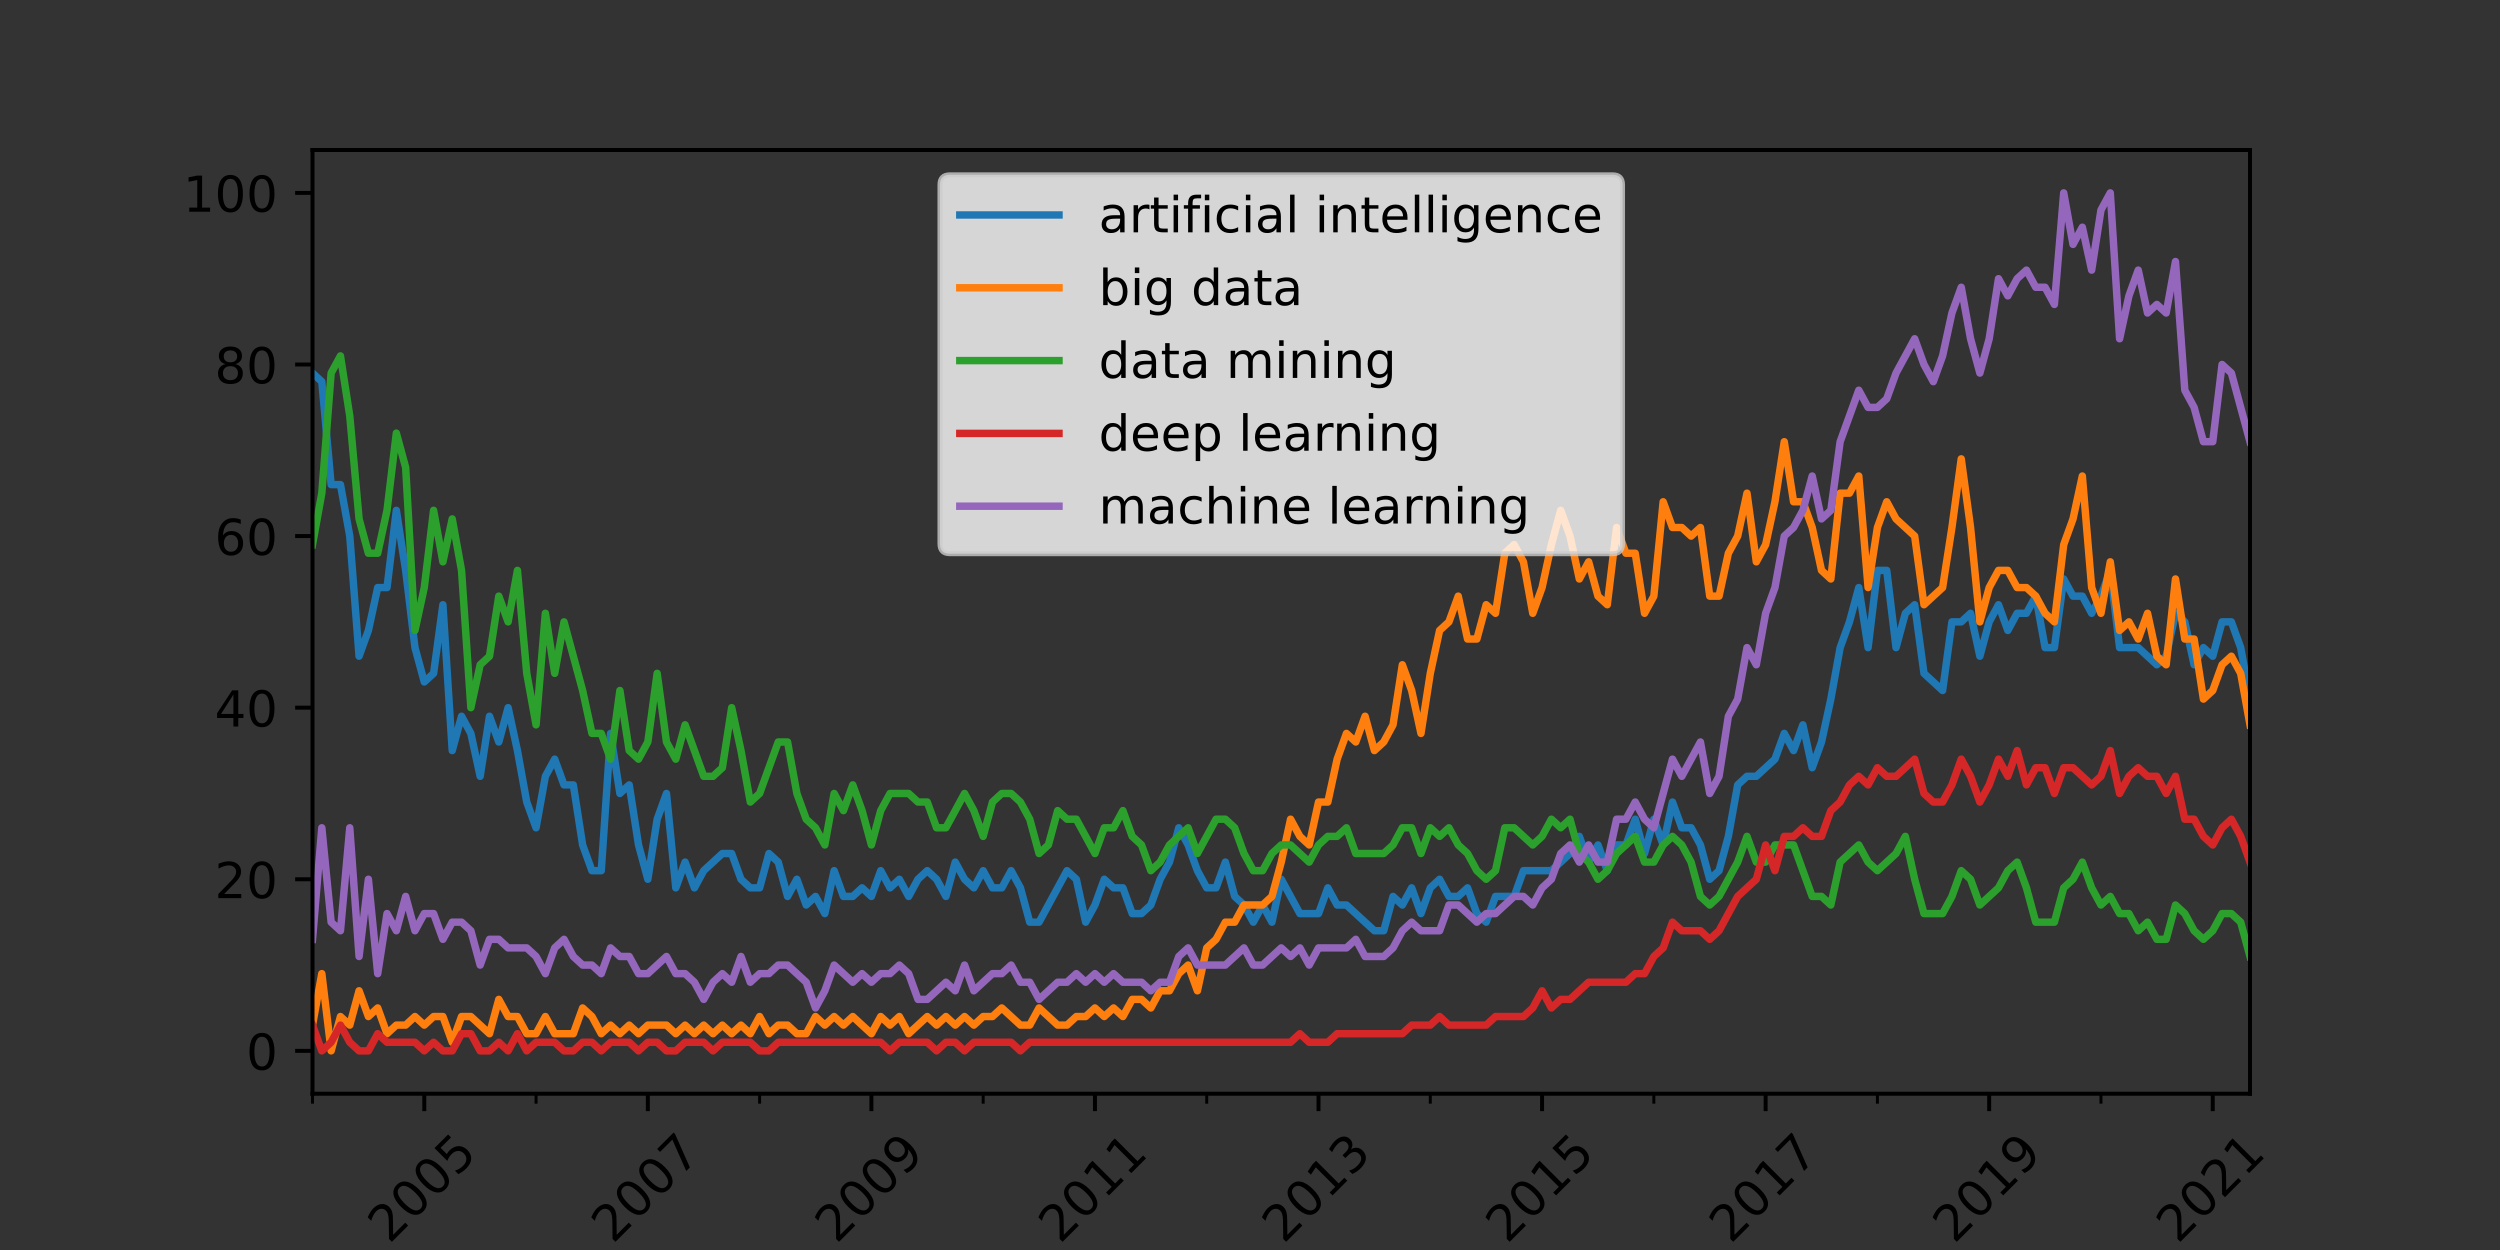 <?xml version="1.0" encoding="utf-8" standalone="no"?>
<!DOCTYPE svg PUBLIC "-//W3C//DTD SVG 1.1//EN"
  "http://www.w3.org/Graphics/SVG/1.1/DTD/svg11.dtd">
<!-- Created with matplotlib (https://matplotlib.org/) -->
<svg height="252pt" version="1.1" viewBox="0 0 504 252" width="504pt" xmlns="http://www.w3.org/2000/svg" xmlns:xlink="http://www.w3.org/1999/xlink">
 <rect x="0" y="0" width="504" height="252" fill="#333333" stroke="none"/>
 <defs>
  <style type="text/css">*{stroke-linecap:butt;stroke-linejoin:round;}</style>
 </defs>
 <g id="figure_1">
  <g id="patch_1">
   <path d="M 0 252 
L 504 252 
L 504 0 
L 0 0 
z
" style="fill:none;"/>
  </g>
  <g id="axes_1">
   <g id="patch_2">
    <path d="M 63 220.5 
L 453.6 220.5 
L 453.6 30.24 
L 63 30.24 
z
" style="fill:none;"/>
   </g>
   <g id="matplotlib.axis_1">
    <g id="xtick_1">
     <g id="line2d_1">
      <defs>
       <path d="M 0 0 
L 0 3.5 
" id="m5d3cb804de" style="stroke:#000000;stroke-width:0.8;"/>
      </defs>
      <g>
       <use style="stroke:#000000;stroke-width:0.8;" x="85.535" xlink:href="#m5d3cb804de" y="220.5"/>
      </g>
     </g>
     <g id="text_1">
      <!-- 2005 -->
      <g transform="translate(78.488 250.869)rotate(-45)scale(0.1 -0.1)">
       <defs>
        <path d="M 19.188 8.297 
L 53.609 8.297 
L 53.609 0 
L 7.328 0 
L 7.328 8.297 
Q 12.938 14.109 22.625 23.891 
Q 32.328 33.688 34.812 36.531 
Q 39.547 41.844 41.422 45.531 
Q 43.312 49.219 43.312 52.781 
Q 43.312 58.594 39.234 62.25 
Q 35.156 65.922 28.609 65.922 
Q 23.969 65.922 18.812 64.312 
Q 13.672 62.703 7.812 59.422 
L 7.812 69.391 
Q 13.766 71.781 18.938 73 
Q 24.125 74.219 28.422 74.219 
Q 39.75 74.219 46.484 68.547 
Q 53.219 62.891 53.219 53.422 
Q 53.219 48.922 51.531 44.891 
Q 49.859 40.875 45.406 35.406 
Q 44.188 33.984 37.641 27.219 
Q 31.109 20.453 19.188 8.297 
z
" id="DejaVuSans-50"/>
        <path d="M 31.781 66.406 
Q 24.172 66.406 20.328 58.906 
Q 16.5 51.422 16.5 36.375 
Q 16.5 21.391 20.328 13.891 
Q 24.172 6.391 31.781 6.391 
Q 39.453 6.391 43.281 13.891 
Q 47.125 21.391 47.125 36.375 
Q 47.125 51.422 43.281 58.906 
Q 39.453 66.406 31.781 66.406 
z
M 31.781 74.219 
Q 44.047 74.219 50.516 64.516 
Q 56.984 54.828 56.984 36.375 
Q 56.984 17.969 50.516 8.266 
Q 44.047 -1.422 31.781 -1.422 
Q 19.531 -1.422 13.062 8.266 
Q 6.594 17.969 6.594 36.375 
Q 6.594 54.828 13.062 64.516 
Q 19.531 74.219 31.781 74.219 
z
" id="DejaVuSans-48"/>
        <path d="M 10.797 72.906 
L 49.516 72.906 
L 49.516 64.594 
L 19.828 64.594 
L 19.828 46.734 
Q 21.969 47.469 24.109 47.828 
Q 26.266 48.188 28.422 48.188 
Q 40.625 48.188 47.75 41.5 
Q 54.891 34.812 54.891 23.391 
Q 54.891 11.625 47.562 5.094 
Q 40.234 -1.422 26.906 -1.422 
Q 22.312 -1.422 17.547 -0.641 
Q 12.797 0.141 7.719 1.703 
L 7.719 11.625 
Q 12.109 9.234 16.797 8.062 
Q 21.484 6.891 26.703 6.891 
Q 35.156 6.891 40.078 11.328 
Q 45.016 15.766 45.016 23.391 
Q 45.016 31 40.078 35.438 
Q 35.156 39.891 26.703 39.891 
Q 22.75 39.891 18.812 39.016 
Q 14.891 38.141 10.797 36.281 
z
" id="DejaVuSans-53"/>
       </defs>
       <use xlink:href="#DejaVuSans-50"/>
       <use x="63.623" xlink:href="#DejaVuSans-48"/>
       <use x="127.246" xlink:href="#DejaVuSans-48"/>
       <use x="190.869" xlink:href="#DejaVuSans-53"/>
      </g>
     </g>
    </g>
    <g id="xtick_2">
     <g id="line2d_2">
      <g>
       <use style="stroke:#000000;stroke-width:0.8;" x="130.604" xlink:href="#m5d3cb804de" y="220.5"/>
      </g>
     </g>
     <g id="text_2">
      <!-- 2007 -->
      <g transform="translate(123.557 250.869)rotate(-45)scale(0.1 -0.1)">
       <defs>
        <path d="M 8.203 72.906 
L 55.078 72.906 
L 55.078 68.703 
L 28.609 0 
L 18.312 0 
L 43.219 64.594 
L 8.203 64.594 
z
" id="DejaVuSans-55"/>
       </defs>
       <use xlink:href="#DejaVuSans-50"/>
       <use x="63.623" xlink:href="#DejaVuSans-48"/>
       <use x="127.246" xlink:href="#DejaVuSans-48"/>
       <use x="190.869" xlink:href="#DejaVuSans-55"/>
      </g>
     </g>
    </g>
    <g id="xtick_3">
     <g id="line2d_3">
      <g>
       <use style="stroke:#000000;stroke-width:0.8;" x="175.673" xlink:href="#m5d3cb804de" y="220.5"/>
      </g>
     </g>
     <g id="text_3">
      <!-- 2009 -->
      <g transform="translate(168.626 250.869)rotate(-45)scale(0.1 -0.1)">
       <defs>
        <path d="M 10.984 1.516 
L 10.984 10.5 
Q 14.703 8.734 18.5 7.812 
Q 22.312 6.891 25.984 6.891 
Q 35.75 6.891 40.891 13.453 
Q 46.047 20.016 46.781 33.406 
Q 43.953 29.203 39.594 26.953 
Q 35.25 24.703 29.984 24.703 
Q 19.047 24.703 12.672 31.312 
Q 6.297 37.938 6.297 49.422 
Q 6.297 60.641 12.938 67.422 
Q 19.578 74.219 30.609 74.219 
Q 43.266 74.219 49.922 64.516 
Q 56.594 54.828 56.594 36.375 
Q 56.594 19.141 48.406 8.859 
Q 40.234 -1.422 26.422 -1.422 
Q 22.703 -1.422 18.891 -0.688 
Q 15.094 0.047 10.984 1.516 
z
M 30.609 32.422 
Q 37.25 32.422 41.125 36.953 
Q 45.016 41.5 45.016 49.422 
Q 45.016 57.281 41.125 61.844 
Q 37.25 66.406 30.609 66.406 
Q 23.969 66.406 20.094 61.844 
Q 16.219 57.281 16.219 49.422 
Q 16.219 41.5 20.094 36.953 
Q 23.969 32.422 30.609 32.422 
z
" id="DejaVuSans-57"/>
       </defs>
       <use xlink:href="#DejaVuSans-50"/>
       <use x="63.623" xlink:href="#DejaVuSans-48"/>
       <use x="127.246" xlink:href="#DejaVuSans-48"/>
       <use x="190.869" xlink:href="#DejaVuSans-57"/>
      </g>
     </g>
    </g>
    <g id="xtick_4">
     <g id="line2d_4">
      <g>
       <use style="stroke:#000000;stroke-width:0.8;" x="220.742" xlink:href="#m5d3cb804de" y="220.5"/>
      </g>
     </g>
     <g id="text_4">
      <!-- 2011 -->
      <g transform="translate(213.696 250.869)rotate(-45)scale(0.1 -0.1)">
       <defs>
        <path d="M 12.406 8.297 
L 28.516 8.297 
L 28.516 63.922 
L 10.984 60.406 
L 10.984 69.391 
L 28.422 72.906 
L 38.281 72.906 
L 38.281 8.297 
L 54.391 8.297 
L 54.391 0 
L 12.406 0 
z
" id="DejaVuSans-49"/>
       </defs>
       <use xlink:href="#DejaVuSans-50"/>
       <use x="63.623" xlink:href="#DejaVuSans-48"/>
       <use x="127.246" xlink:href="#DejaVuSans-49"/>
       <use x="190.869" xlink:href="#DejaVuSans-49"/>
      </g>
     </g>
    </g>
    <g id="xtick_5">
     <g id="line2d_5">
      <g>
       <use style="stroke:#000000;stroke-width:0.8;" x="265.812" xlink:href="#m5d3cb804de" y="220.5"/>
      </g>
     </g>
     <g id="text_5">
      <!-- 2013 -->
      <g transform="translate(258.765 250.869)rotate(-45)scale(0.1 -0.1)">
       <defs>
        <path d="M 40.578 39.312 
Q 47.656 37.797 51.625 33 
Q 55.609 28.219 55.609 21.188 
Q 55.609 10.406 48.188 4.484 
Q 40.766 -1.422 27.094 -1.422 
Q 22.516 -1.422 17.656 -0.516 
Q 12.797 0.391 7.625 2.203 
L 7.625 11.719 
Q 11.719 9.328 16.594 8.109 
Q 21.484 6.891 26.812 6.891 
Q 36.078 6.891 40.938 10.547 
Q 45.797 14.203 45.797 21.188 
Q 45.797 27.641 41.281 31.266 
Q 36.766 34.906 28.719 34.906 
L 20.219 34.906 
L 20.219 43.016 
L 29.109 43.016 
Q 36.375 43.016 40.234 45.922 
Q 44.094 48.828 44.094 54.297 
Q 44.094 59.906 40.109 62.906 
Q 36.141 65.922 28.719 65.922 
Q 24.656 65.922 20.016 65.031 
Q 15.375 64.156 9.812 62.312 
L 9.812 71.094 
Q 15.438 72.656 20.344 73.438 
Q 25.25 74.219 29.594 74.219 
Q 40.828 74.219 47.359 69.109 
Q 53.906 64.016 53.906 55.328 
Q 53.906 49.266 50.438 45.094 
Q 46.969 40.922 40.578 39.312 
z
" id="DejaVuSans-51"/>
       </defs>
       <use xlink:href="#DejaVuSans-50"/>
       <use x="63.623" xlink:href="#DejaVuSans-48"/>
       <use x="127.246" xlink:href="#DejaVuSans-49"/>
       <use x="190.869" xlink:href="#DejaVuSans-51"/>
      </g>
     </g>
    </g>
    <g id="xtick_6">
     <g id="line2d_6">
      <g>
       <use style="stroke:#000000;stroke-width:0.8;" x="310.881" xlink:href="#m5d3cb804de" y="220.5"/>
      </g>
     </g>
     <g id="text_6">
      <!-- 2015 -->
      <g transform="translate(303.834 250.869)rotate(-45)scale(0.1 -0.1)">
       <use xlink:href="#DejaVuSans-50"/>
       <use x="63.623" xlink:href="#DejaVuSans-48"/>
       <use x="127.246" xlink:href="#DejaVuSans-49"/>
       <use x="190.869" xlink:href="#DejaVuSans-53"/>
      </g>
     </g>
    </g>
    <g id="xtick_7">
     <g id="line2d_7">
      <g>
       <use style="stroke:#000000;stroke-width:0.8;" x="355.95" xlink:href="#m5d3cb804de" y="220.5"/>
      </g>
     </g>
     <g id="text_7">
      <!-- 2017 -->
      <g transform="translate(348.903 250.869)rotate(-45)scale(0.1 -0.1)">
       <use xlink:href="#DejaVuSans-50"/>
       <use x="63.623" xlink:href="#DejaVuSans-48"/>
       <use x="127.246" xlink:href="#DejaVuSans-49"/>
       <use x="190.869" xlink:href="#DejaVuSans-55"/>
      </g>
     </g>
    </g>
    <g id="xtick_8">
     <g id="line2d_8">
      <g>
       <use style="stroke:#000000;stroke-width:0.8;" x="401.019" xlink:href="#m5d3cb804de" y="220.5"/>
      </g>
     </g>
     <g id="text_8">
      <!-- 2019 -->
      <g transform="translate(393.972 250.869)rotate(-45)scale(0.1 -0.1)">
       <use xlink:href="#DejaVuSans-50"/>
       <use x="63.623" xlink:href="#DejaVuSans-48"/>
       <use x="127.246" xlink:href="#DejaVuSans-49"/>
       <use x="190.869" xlink:href="#DejaVuSans-57"/>
      </g>
     </g>
    </g>
    <g id="xtick_9">
     <g id="line2d_9">
      <g>
       <use style="stroke:#000000;stroke-width:0.8;" x="446.088" xlink:href="#m5d3cb804de" y="220.5"/>
      </g>
     </g>
     <g id="text_9">
      <!-- 2021 -->
      <g transform="translate(439.042 250.869)rotate(-45)scale(0.1 -0.1)">
       <use xlink:href="#DejaVuSans-50"/>
       <use x="63.623" xlink:href="#DejaVuSans-48"/>
       <use x="127.246" xlink:href="#DejaVuSans-50"/>
       <use x="190.869" xlink:href="#DejaVuSans-49"/>
      </g>
     </g>
    </g>
    <g id="xtick_10">
     <g id="line2d_10">
      <defs>
       <path d="M 0 0 
L 0 2 
" id="m0e6475111a" style="stroke:#000000;stroke-width:0.6;"/>
      </defs>
      <g>
       <use style="stroke:#000000;stroke-width:0.6;" x="63" xlink:href="#m0e6475111a" y="220.5"/>
      </g>
     </g>
    </g>
    <g id="xtick_11">
     <g id="line2d_11">
      <g>
       <use style="stroke:#000000;stroke-width:0.6;" x="108.069" xlink:href="#m0e6475111a" y="220.5"/>
      </g>
     </g>
    </g>
    <g id="xtick_12">
     <g id="line2d_12">
      <g>
       <use style="stroke:#000000;stroke-width:0.6;" x="153.138" xlink:href="#m0e6475111a" y="220.5"/>
      </g>
     </g>
    </g>
    <g id="xtick_13">
     <g id="line2d_13">
      <g>
       <use style="stroke:#000000;stroke-width:0.6;" x="198.208" xlink:href="#m0e6475111a" y="220.5"/>
      </g>
     </g>
    </g>
    <g id="xtick_14">
     <g id="line2d_14">
      <g>
       <use style="stroke:#000000;stroke-width:0.6;" x="243.277" xlink:href="#m0e6475111a" y="220.5"/>
      </g>
     </g>
    </g>
    <g id="xtick_15">
     <g id="line2d_15">
      <g>
       <use style="stroke:#000000;stroke-width:0.6;" x="288.346" xlink:href="#m0e6475111a" y="220.5"/>
      </g>
     </g>
    </g>
    <g id="xtick_16">
     <g id="line2d_16">
      <g>
       <use style="stroke:#000000;stroke-width:0.6;" x="333.415" xlink:href="#m0e6475111a" y="220.5"/>
      </g>
     </g>
    </g>
    <g id="xtick_17">
     <g id="line2d_17">
      <g>
       <use style="stroke:#000000;stroke-width:0.6;" x="378.485" xlink:href="#m0e6475111a" y="220.5"/>
      </g>
     </g>
    </g>
    <g id="xtick_18">
     <g id="line2d_18">
      <g>
       <use style="stroke:#000000;stroke-width:0.6;" x="423.554" xlink:href="#m0e6475111a" y="220.5"/>
      </g>
     </g>
    </g>
    <g id="text_10">
     <!-- Date -->
     <g transform="translate(246.349 263.938)scale(0.1 -0.1)">
      <defs>
       <path d="M 19.672 64.797 
L 19.672 8.109 
L 31.594 8.109 
Q 46.688 8.109 53.688 14.938 
Q 60.688 21.781 60.688 36.531 
Q 60.688 51.172 53.688 57.984 
Q 46.688 64.797 31.594 64.797 
z
M 9.812 72.906 
L 30.078 72.906 
Q 51.266 72.906 61.172 64.094 
Q 71.094 55.281 71.094 36.531 
Q 71.094 17.672 61.125 8.828 
Q 51.172 0 30.078 0 
L 9.812 0 
z
" id="DejaVuSans-68"/>
       <path d="M 34.281 27.484 
Q 23.391 27.484 19.188 25 
Q 14.984 22.516 14.984 16.5 
Q 14.984 11.719 18.141 8.906 
Q 21.297 6.109 26.703 6.109 
Q 34.188 6.109 38.703 11.406 
Q 43.219 16.703 43.219 25.484 
L 43.219 27.484 
z
M 52.203 31.203 
L 52.203 0 
L 43.219 0 
L 43.219 8.297 
Q 40.141 3.328 35.547 0.953 
Q 30.953 -1.422 24.312 -1.422 
Q 15.922 -1.422 10.953 3.297 
Q 6 8.016 6 15.922 
Q 6 25.141 12.172 29.828 
Q 18.359 34.516 30.609 34.516 
L 43.219 34.516 
L 43.219 35.406 
Q 43.219 41.609 39.141 45 
Q 35.062 48.391 27.688 48.391 
Q 23 48.391 18.547 47.266 
Q 14.109 46.141 10.016 43.891 
L 10.016 52.203 
Q 14.938 54.109 19.578 55.047 
Q 24.219 56 28.609 56 
Q 40.484 56 46.344 49.844 
Q 52.203 43.703 52.203 31.203 
z
" id="DejaVuSans-97"/>
       <path d="M 18.312 70.219 
L 18.312 54.688 
L 36.812 54.688 
L 36.812 47.703 
L 18.312 47.703 
L 18.312 18.016 
Q 18.312 11.328 20.141 9.422 
Q 21.969 7.516 27.594 7.516 
L 36.812 7.516 
L 36.812 0 
L 27.594 0 
Q 17.188 0 13.234 3.875 
Q 9.281 7.766 9.281 18.016 
L 9.281 47.703 
L 2.688 47.703 
L 2.688 54.688 
L 9.281 54.688 
L 9.281 70.219 
z
" id="DejaVuSans-116"/>
       <path d="M 56.203 29.594 
L 56.203 25.203 
L 14.891 25.203 
Q 15.484 15.922 20.484 11.062 
Q 25.484 6.203 34.422 6.203 
Q 39.594 6.203 44.453 7.469 
Q 49.312 8.734 54.109 11.281 
L 54.109 2.781 
Q 49.266 0.734 44.188 -0.344 
Q 39.109 -1.422 33.891 -1.422 
Q 20.797 -1.422 13.156 6.188 
Q 5.516 13.812 5.516 26.812 
Q 5.516 40.234 12.766 48.109 
Q 20.016 56 32.328 56 
Q 43.359 56 49.781 48.891 
Q 56.203 41.797 56.203 29.594 
z
M 47.219 32.234 
Q 47.125 39.594 43.094 43.984 
Q 39.062 48.391 32.422 48.391 
Q 24.906 48.391 20.391 44.141 
Q 15.875 39.891 15.188 32.172 
z
" id="DejaVuSans-101"/>
      </defs>
      <use xlink:href="#DejaVuSans-68"/>
      <use x="77.002" xlink:href="#DejaVuSans-97"/>
      <use x="138.281" xlink:href="#DejaVuSans-116"/>
      <use x="177.49" xlink:href="#DejaVuSans-101"/>
     </g>
    </g>
   </g>
   <g id="matplotlib.axis_2">
    <g id="ytick_1">
     <g id="line2d_19">
      <defs>
       <path d="M 0 0 
L -3.5 0 
" id="md6b01ad2f1" style="stroke:#000000;stroke-width:0.8;"/>
      </defs>
      <g>
       <use style="stroke:#000000;stroke-width:0.8;" x="63" xlink:href="#md6b01ad2f1" y="211.852"/>
      </g>
     </g>
     <g id="text_11">
      <!-- 0 -->
      <g transform="translate(49.638 215.651)scale(0.1 -0.1)">
       <use xlink:href="#DejaVuSans-48"/>
      </g>
     </g>
    </g>
    <g id="ytick_2">
     <g id="line2d_20">
      <g>
       <use style="stroke:#000000;stroke-width:0.8;" x="63" xlink:href="#md6b01ad2f1" y="177.259"/>
      </g>
     </g>
     <g id="text_12">
      <!-- 20 -->
      <g transform="translate(43.275 181.058)scale(0.1 -0.1)">
       <use xlink:href="#DejaVuSans-50"/>
       <use x="63.623" xlink:href="#DejaVuSans-48"/>
      </g>
     </g>
    </g>
    <g id="ytick_3">
     <g id="line2d_21">
      <g>
       <use style="stroke:#000000;stroke-width:0.8;" x="63" xlink:href="#md6b01ad2f1" y="142.666"/>
      </g>
     </g>
     <g id="text_13">
      <!-- 40 -->
      <g transform="translate(43.275 146.466)scale(0.1 -0.1)">
       <defs>
        <path d="M 37.797 64.312 
L 12.891 25.391 
L 37.797 25.391 
z
M 35.203 72.906 
L 47.609 72.906 
L 47.609 25.391 
L 58.016 25.391 
L 58.016 17.188 
L 47.609 17.188 
L 47.609 0 
L 37.797 0 
L 37.797 17.188 
L 4.891 17.188 
L 4.891 26.703 
z
" id="DejaVuSans-52"/>
       </defs>
       <use xlink:href="#DejaVuSans-52"/>
       <use x="63.623" xlink:href="#DejaVuSans-48"/>
      </g>
     </g>
    </g>
    <g id="ytick_4">
     <g id="line2d_22">
      <g>
       <use style="stroke:#000000;stroke-width:0.8;" x="63" xlink:href="#md6b01ad2f1" y="108.074"/>
      </g>
     </g>
     <g id="text_14">
      <!-- 60 -->
      <g transform="translate(43.275 111.873)scale(0.1 -0.1)">
       <defs>
        <path d="M 33.016 40.375 
Q 26.375 40.375 22.484 35.828 
Q 18.609 31.297 18.609 23.391 
Q 18.609 15.531 22.484 10.953 
Q 26.375 6.391 33.016 6.391 
Q 39.656 6.391 43.531 10.953 
Q 47.406 15.531 47.406 23.391 
Q 47.406 31.297 43.531 35.828 
Q 39.656 40.375 33.016 40.375 
z
M 52.594 71.297 
L 52.594 62.312 
Q 48.875 64.062 45.094 64.984 
Q 41.312 65.922 37.594 65.922 
Q 27.828 65.922 22.672 59.328 
Q 17.531 52.734 16.797 39.406 
Q 19.672 43.656 24.016 45.922 
Q 28.375 48.188 33.594 48.188 
Q 44.578 48.188 50.953 41.516 
Q 57.328 34.859 57.328 23.391 
Q 57.328 12.156 50.688 5.359 
Q 44.047 -1.422 33.016 -1.422 
Q 20.359 -1.422 13.672 8.266 
Q 6.984 17.969 6.984 36.375 
Q 6.984 53.656 15.188 63.938 
Q 23.391 74.219 37.203 74.219 
Q 40.922 74.219 44.703 73.484 
Q 48.484 72.75 52.594 71.297 
z
" id="DejaVuSans-54"/>
       </defs>
       <use xlink:href="#DejaVuSans-54"/>
       <use x="63.623" xlink:href="#DejaVuSans-48"/>
      </g>
     </g>
    </g>
    <g id="ytick_5">
     <g id="line2d_23">
      <g>
       <use style="stroke:#000000;stroke-width:0.8;" x="63" xlink:href="#md6b01ad2f1" y="73.481"/>
      </g>
     </g>
     <g id="text_15">
      <!-- 80 -->
      <g transform="translate(43.275 77.28)scale(0.1 -0.1)">
       <defs>
        <path d="M 31.781 34.625 
Q 24.75 34.625 20.719 30.859 
Q 16.703 27.094 16.703 20.516 
Q 16.703 13.922 20.719 10.156 
Q 24.75 6.391 31.781 6.391 
Q 38.812 6.391 42.859 10.172 
Q 46.922 13.969 46.922 20.516 
Q 46.922 27.094 42.891 30.859 
Q 38.875 34.625 31.781 34.625 
z
M 21.922 38.812 
Q 15.578 40.375 12.031 44.719 
Q 8.5 49.078 8.5 55.328 
Q 8.5 64.062 14.719 69.141 
Q 20.953 74.219 31.781 74.219 
Q 42.672 74.219 48.875 69.141 
Q 55.078 64.062 55.078 55.328 
Q 55.078 49.078 51.531 44.719 
Q 48 40.375 41.703 38.812 
Q 48.828 37.156 52.797 32.312 
Q 56.781 27.484 56.781 20.516 
Q 56.781 9.906 50.312 4.234 
Q 43.844 -1.422 31.781 -1.422 
Q 19.734 -1.422 13.25 4.234 
Q 6.781 9.906 6.781 20.516 
Q 6.781 27.484 10.781 32.312 
Q 14.797 37.156 21.922 38.812 
z
M 18.312 54.391 
Q 18.312 48.734 21.844 45.562 
Q 25.391 42.391 31.781 42.391 
Q 38.141 42.391 41.719 45.562 
Q 45.312 48.734 45.312 54.391 
Q 45.312 60.062 41.719 63.234 
Q 38.141 66.406 31.781 66.406 
Q 25.391 66.406 21.844 63.234 
Q 18.312 60.062 18.312 54.391 
z
" id="DejaVuSans-56"/>
       </defs>
       <use xlink:href="#DejaVuSans-56"/>
       <use x="63.623" xlink:href="#DejaVuSans-48"/>
      </g>
     </g>
    </g>
    <g id="ytick_6">
     <g id="line2d_24">
      <g>
       <use style="stroke:#000000;stroke-width:0.8;" x="63" xlink:href="#md6b01ad2f1" y="38.888"/>
      </g>
     </g>
     <g id="text_16">
      <!-- 100 -->
      <g transform="translate(36.913 42.687)scale(0.1 -0.1)">
       <use xlink:href="#DejaVuSans-49"/>
       <use x="63.623" xlink:href="#DejaVuSans-48"/>
       <use x="127.246" xlink:href="#DejaVuSans-48"/>
      </g>
     </g>
    </g>
   </g>
   <g id="line2d_25">
    <path clip-path="url(#pd909534839)" d="M 63 75.211 
L 64.878 76.94 
L 66.756 97.696 
L 68.634 97.696 
L 70.512 108.074 
L 72.389 132.289 
L 74.267 127.1 
L 76.145 118.451 
L 78.023 118.451 
L 79.901 102.885 
L 81.779 114.992 
L 83.657 130.559 
L 85.535 137.477 
L 87.412 135.748 
L 89.29 121.911 
L 91.168 151.315 
L 93.046 144.396 
L 94.924 147.855 
L 96.802 156.503 
L 98.68 144.396 
L 100.558 149.585 
L 102.436 142.666 
L 104.313 151.315 
L 106.191 161.692 
L 108.069 166.881 
L 109.947 156.503 
L 111.825 153.044 
L 113.703 158.233 
L 115.581 158.233 
L 117.459 170.341 
L 119.337 175.529 
L 121.214 175.529 
L 123.092 147.855 
L 124.97 159.963 
L 126.848 158.233 
L 128.726 170.341 
L 130.604 177.259 
L 132.482 165.152 
L 134.36 159.963 
L 136.238 178.989 
L 138.115 173.8 
L 139.993 178.989 
L 141.871 175.529 
L 145.627 172.07 
L 147.505 172.07 
L 149.383 177.259 
L 151.261 178.989 
L 153.138 178.989 
L 155.016 172.07 
L 156.894 173.8 
L 158.772 180.718 
L 160.65 177.259 
L 162.528 182.448 
L 164.406 180.718 
L 166.284 184.178 
L 168.162 175.529 
L 170.039 180.718 
L 171.917 180.718 
L 173.795 178.989 
L 175.673 180.718 
L 177.551 175.529 
L 179.429 178.989 
L 181.307 177.259 
L 183.185 180.718 
L 185.062 177.259 
L 186.94 175.529 
L 188.818 177.259 
L 190.696 180.718 
L 192.574 173.8 
L 194.452 177.259 
L 196.33 178.989 
L 198.208 175.529 
L 200.086 178.989 
L 201.963 178.989 
L 203.841 175.529 
L 205.719 178.989 
L 207.597 185.907 
L 209.475 185.907 
L 215.109 175.529 
L 216.987 177.259 
L 218.864 185.907 
L 220.742 182.448 
L 222.62 177.259 
L 224.498 178.989 
L 226.376 178.989 
L 228.254 184.178 
L 230.132 184.178 
L 232.01 182.448 
L 233.887 177.259 
L 235.765 173.8 
L 237.643 166.881 
L 239.521 170.341 
L 241.399 175.529 
L 243.277 178.989 
L 245.155 178.989 
L 247.033 173.8 
L 248.911 180.718 
L 250.788 182.448 
L 252.666 185.907 
L 254.544 182.448 
L 256.422 185.907 
L 258.3 177.259 
L 262.056 184.178 
L 265.812 184.178 
L 267.689 178.989 
L 269.567 182.448 
L 271.445 182.448 
L 277.079 187.637 
L 278.957 187.637 
L 280.835 180.718 
L 282.712 182.448 
L 284.59 178.989 
L 286.468 184.178 
L 288.346 178.989 
L 290.224 177.259 
L 292.102 180.718 
L 293.98 180.718 
L 295.858 178.989 
L 297.736 184.178 
L 299.613 185.907 
L 301.491 180.718 
L 305.247 180.718 
L 307.125 175.529 
L 312.759 175.529 
L 316.514 172.07 
L 318.392 168.611 
L 320.27 173.8 
L 322.148 170.341 
L 324.026 175.529 
L 325.904 170.341 
L 327.782 170.341 
L 329.66 165.152 
L 331.538 172.07 
L 333.415 165.152 
L 335.293 170.341 
L 337.171 161.692 
L 339.049 166.881 
L 340.927 166.881 
L 342.805 170.341 
L 344.683 177.259 
L 346.561 175.529 
L 348.438 168.611 
L 350.316 158.233 
L 352.194 156.503 
L 354.072 156.503 
L 357.828 153.044 
L 359.706 147.855 
L 361.584 151.315 
L 363.462 146.126 
L 365.339 154.774 
L 367.217 149.585 
L 369.095 140.937 
L 370.973 130.559 
L 372.851 125.37 
L 374.729 118.451 
L 376.607 130.559 
L 378.485 114.992 
L 380.363 114.992 
L 382.24 130.559 
L 384.118 123.64 
L 385.996 121.911 
L 387.874 135.748 
L 391.63 139.207 
L 393.508 125.37 
L 395.386 125.37 
L 397.263 123.64 
L 399.141 132.289 
L 401.019 125.37 
L 402.897 121.911 
L 404.775 127.1 
L 406.653 123.64 
L 408.531 123.64 
L 410.409 120.181 
L 412.287 130.559 
L 414.164 130.559 
L 416.042 116.722 
L 417.92 120.181 
L 419.798 120.181 
L 421.676 123.64 
L 423.554 120.181 
L 425.432 114.992 
L 427.31 130.559 
L 431.065 130.559 
L 434.821 134.018 
L 436.699 132.289 
L 438.577 123.64 
L 440.455 125.37 
L 442.333 134.018 
L 444.211 130.559 
L 446.088 132.289 
L 447.966 125.37 
L 449.844 125.37 
L 451.722 130.559 
L 453.6 140.937 
L 453.6 140.937 
" style="fill:none;stroke:#1f77b4;stroke-linecap:square;stroke-width:1.5;"/>
   </g>
   <g id="line2d_26">
    <path clip-path="url(#pd909534839)" d="M 63 206.663 
L 64.878 196.285 
L 66.756 211.852 
L 68.634 204.933 
L 70.512 206.663 
L 72.389 199.744 
L 74.267 204.933 
L 76.145 203.204 
L 78.023 208.393 
L 79.901 206.663 
L 81.779 206.663 
L 83.657 204.933 
L 85.535 206.663 
L 87.412 204.933 
L 89.29 204.933 
L 91.168 210.122 
L 93.046 204.933 
L 94.924 204.933 
L 98.68 208.393 
L 100.558 201.474 
L 102.436 204.933 
L 104.313 204.933 
L 106.191 208.393 
L 108.069 208.393 
L 109.947 204.933 
L 111.825 208.393 
L 115.581 208.393 
L 117.459 203.204 
L 119.337 204.933 
L 121.214 208.393 
L 123.092 206.663 
L 124.97 208.393 
L 126.848 206.663 
L 128.726 208.393 
L 130.604 206.663 
L 134.36 206.663 
L 136.238 208.393 
L 138.115 206.663 
L 139.993 208.393 
L 141.871 206.663 
L 143.749 208.393 
L 145.627 206.663 
L 147.505 208.393 
L 149.383 206.663 
L 151.261 208.393 
L 153.138 204.933 
L 155.016 208.393 
L 156.894 206.663 
L 158.772 206.663 
L 160.65 208.393 
L 162.528 208.393 
L 164.406 204.933 
L 166.284 206.663 
L 168.162 204.933 
L 170.039 206.663 
L 171.917 204.933 
L 175.673 208.393 
L 177.551 204.933 
L 179.429 206.663 
L 181.307 204.933 
L 183.185 208.393 
L 186.94 204.933 
L 188.818 206.663 
L 190.696 204.933 
L 192.574 206.663 
L 194.452 204.933 
L 196.33 206.663 
L 198.208 204.933 
L 200.086 204.933 
L 201.963 203.204 
L 205.719 206.663 
L 207.597 206.663 
L 209.475 203.204 
L 213.231 206.663 
L 215.109 206.663 
L 216.987 204.933 
L 218.864 204.933 
L 220.742 203.204 
L 222.62 204.933 
L 224.498 203.204 
L 226.376 204.933 
L 228.254 201.474 
L 230.132 201.474 
L 232.01 203.204 
L 233.887 199.744 
L 235.765 199.744 
L 237.643 196.285 
L 239.521 194.555 
L 241.399 199.744 
L 243.277 191.096 
L 245.155 189.367 
L 247.033 185.907 
L 248.911 185.907 
L 250.788 182.448 
L 254.544 182.448 
L 256.422 180.718 
L 258.3 173.8 
L 260.178 165.152 
L 262.056 168.611 
L 263.934 170.341 
L 265.812 161.692 
L 267.689 161.692 
L 269.567 153.044 
L 271.445 147.855 
L 273.323 149.585 
L 275.201 144.396 
L 277.079 151.315 
L 278.957 149.585 
L 280.835 146.126 
L 282.712 134.018 
L 284.59 139.207 
L 286.468 147.855 
L 288.346 135.748 
L 290.224 127.1 
L 292.102 125.37 
L 293.98 120.181 
L 295.858 128.829 
L 297.736 128.829 
L 299.613 121.911 
L 301.491 123.64 
L 303.369 111.533 
L 305.247 109.803 
L 307.125 113.263 
L 309.003 123.64 
L 310.881 118.451 
L 312.759 109.803 
L 314.637 102.885 
L 316.514 108.074 
L 318.392 116.722 
L 320.27 113.263 
L 322.148 120.181 
L 324.026 121.911 
L 325.904 106.344 
L 327.782 111.533 
L 329.66 111.533 
L 331.538 123.64 
L 333.415 120.181 
L 335.293 101.155 
L 337.171 106.344 
L 339.049 106.344 
L 340.927 108.074 
L 342.805 106.344 
L 344.683 120.181 
L 346.561 120.181 
L 348.438 111.533 
L 350.316 108.074 
L 352.194 99.425 
L 354.072 113.263 
L 355.95 109.803 
L 357.828 101.155 
L 359.706 89.048 
L 361.584 101.155 
L 363.462 101.155 
L 365.339 106.344 
L 367.217 114.992 
L 369.095 116.722 
L 370.973 99.425 
L 372.851 99.425 
L 374.729 95.966 
L 376.607 118.451 
L 378.485 106.344 
L 380.363 101.155 
L 382.24 104.614 
L 385.996 108.074 
L 387.874 121.911 
L 391.63 118.451 
L 393.508 106.344 
L 395.386 92.507 
L 397.263 106.344 
L 399.141 125.37 
L 401.019 118.451 
L 402.897 114.992 
L 404.775 114.992 
L 406.653 118.451 
L 408.531 118.451 
L 410.409 120.181 
L 412.287 123.64 
L 414.164 125.37 
L 416.042 109.803 
L 417.92 104.614 
L 419.798 95.966 
L 421.676 118.451 
L 423.554 123.64 
L 425.432 113.263 
L 427.31 127.1 
L 429.188 125.37 
L 431.065 128.829 
L 432.943 123.64 
L 434.821 132.289 
L 436.699 134.018 
L 438.577 116.722 
L 440.455 128.829 
L 442.333 128.829 
L 444.211 140.937 
L 446.088 139.207 
L 447.966 134.018 
L 449.844 132.289 
L 451.722 135.748 
L 453.6 146.126 
L 453.6 146.126 
" style="fill:none;stroke:#ff7f0e;stroke-linecap:square;stroke-width:1.5;"/>
   </g>
   <g id="line2d_27">
    <path clip-path="url(#pd909534839)" d="M 63 109.803 
L 64.878 99.425 
L 66.756 75.211 
L 68.634 71.751 
L 70.512 83.859 
L 72.389 104.614 
L 74.267 111.533 
L 76.145 111.533 
L 78.023 102.885 
L 79.901 87.318 
L 81.779 94.237 
L 83.657 127.1 
L 85.535 118.451 
L 87.412 102.885 
L 89.29 113.263 
L 91.168 104.614 
L 93.046 114.992 
L 94.924 142.666 
L 96.802 134.018 
L 98.68 132.289 
L 100.558 120.181 
L 102.436 125.37 
L 104.313 114.992 
L 106.191 135.748 
L 108.069 146.126 
L 109.947 123.64 
L 111.825 135.748 
L 113.703 125.37 
L 117.459 139.207 
L 119.337 147.855 
L 121.214 147.855 
L 123.092 153.044 
L 124.97 139.207 
L 126.848 151.315 
L 128.726 153.044 
L 130.604 149.585 
L 132.482 135.748 
L 134.36 149.585 
L 136.238 153.044 
L 138.115 146.126 
L 141.871 156.503 
L 143.749 156.503 
L 145.627 154.774 
L 147.505 142.666 
L 149.383 151.315 
L 151.261 161.692 
L 153.138 159.963 
L 156.894 149.585 
L 158.772 149.585 
L 160.65 159.963 
L 162.528 165.152 
L 164.406 166.881 
L 166.284 170.341 
L 168.162 159.963 
L 170.039 163.422 
L 171.917 158.233 
L 173.795 163.422 
L 175.673 170.341 
L 177.551 163.422 
L 179.429 159.963 
L 183.185 159.963 
L 185.062 161.692 
L 186.94 161.692 
L 188.818 166.881 
L 190.696 166.881 
L 194.452 159.963 
L 196.33 163.422 
L 198.208 168.611 
L 200.086 161.692 
L 201.963 159.963 
L 203.841 159.963 
L 205.719 161.692 
L 207.597 165.152 
L 209.475 172.07 
L 211.353 170.341 
L 213.231 163.422 
L 215.109 165.152 
L 216.987 165.152 
L 220.742 172.07 
L 222.62 166.881 
L 224.498 166.881 
L 226.376 163.422 
L 228.254 168.611 
L 230.132 170.341 
L 232.01 175.529 
L 233.887 173.8 
L 235.765 170.341 
L 239.521 166.881 
L 241.399 172.07 
L 245.155 165.152 
L 247.033 165.152 
L 248.911 166.881 
L 250.788 172.07 
L 252.666 175.529 
L 254.544 175.529 
L 256.422 172.07 
L 258.3 170.341 
L 260.178 170.341 
L 263.934 173.8 
L 265.812 170.341 
L 267.689 168.611 
L 269.567 168.611 
L 271.445 166.881 
L 273.323 172.07 
L 278.957 172.07 
L 280.835 170.341 
L 282.712 166.881 
L 284.59 166.881 
L 286.468 172.07 
L 288.346 166.881 
L 290.224 168.611 
L 292.102 166.881 
L 293.98 170.341 
L 295.858 172.07 
L 297.736 175.529 
L 299.613 177.259 
L 301.491 175.529 
L 303.369 166.881 
L 305.247 166.881 
L 309.003 170.341 
L 310.881 168.611 
L 312.759 165.152 
L 314.637 166.881 
L 316.514 165.152 
L 318.392 172.07 
L 320.27 173.8 
L 322.148 177.259 
L 324.026 175.529 
L 325.904 172.07 
L 329.66 168.611 
L 331.538 173.8 
L 333.415 173.8 
L 335.293 170.341 
L 337.171 168.611 
L 339.049 170.341 
L 340.927 173.8 
L 342.805 180.718 
L 344.683 182.448 
L 346.561 180.718 
L 350.316 173.8 
L 352.194 168.611 
L 354.072 173.8 
L 355.95 173.8 
L 357.828 170.341 
L 361.584 170.341 
L 365.339 180.718 
L 367.217 180.718 
L 369.095 182.448 
L 370.973 173.8 
L 374.729 170.341 
L 376.607 173.8 
L 378.485 175.529 
L 382.24 172.07 
L 384.118 168.611 
L 385.996 177.259 
L 387.874 184.178 
L 391.63 184.178 
L 393.508 180.718 
L 395.386 175.529 
L 397.263 177.259 
L 399.141 182.448 
L 402.897 178.989 
L 404.775 175.529 
L 406.653 173.8 
L 408.531 178.989 
L 410.409 185.907 
L 414.164 185.907 
L 416.042 178.989 
L 417.92 177.259 
L 419.798 173.8 
L 421.676 178.989 
L 423.554 182.448 
L 425.432 180.718 
L 427.31 184.178 
L 429.188 184.178 
L 431.065 187.637 
L 432.943 185.907 
L 434.821 189.367 
L 436.699 189.367 
L 438.577 182.448 
L 440.455 184.178 
L 442.333 187.637 
L 444.211 189.367 
L 446.088 187.637 
L 447.966 184.178 
L 449.844 184.178 
L 451.722 185.907 
L 453.6 192.826 
L 453.6 192.826 
" style="fill:none;stroke:#2ca02c;stroke-linecap:square;stroke-width:1.5;"/>
   </g>
   <g id="line2d_28">
    <path clip-path="url(#pd909534839)" d="M 63 206.663 
L 64.878 211.852 
L 66.756 210.122 
L 68.634 206.663 
L 70.512 210.122 
L 72.389 211.852 
L 74.267 211.852 
L 76.145 208.393 
L 78.023 210.122 
L 83.657 210.122 
L 85.535 211.852 
L 87.412 210.122 
L 89.29 211.852 
L 91.168 211.852 
L 93.046 208.393 
L 94.924 208.393 
L 96.802 211.852 
L 98.68 211.852 
L 100.558 210.122 
L 102.436 211.852 
L 104.313 208.393 
L 106.191 211.852 
L 108.069 210.122 
L 111.825 210.122 
L 113.703 211.852 
L 115.581 211.852 
L 117.459 210.122 
L 119.337 210.122 
L 121.214 211.852 
L 123.092 210.122 
L 126.848 210.122 
L 128.726 211.852 
L 130.604 210.122 
L 132.482 210.122 
L 134.36 211.852 
L 136.238 211.852 
L 138.115 210.122 
L 141.871 210.122 
L 143.749 211.852 
L 145.627 210.122 
L 151.261 210.122 
L 153.138 211.852 
L 155.016 211.852 
L 156.894 210.122 
L 177.551 210.122 
L 179.429 211.852 
L 181.307 210.122 
L 186.94 210.122 
L 188.818 211.852 
L 190.696 210.122 
L 192.574 210.122 
L 194.452 211.852 
L 196.33 210.122 
L 203.841 210.122 
L 205.719 211.852 
L 207.597 210.122 
L 260.178 210.122 
L 262.056 208.393 
L 263.934 210.122 
L 267.689 210.122 
L 269.567 208.393 
L 282.712 208.393 
L 284.59 206.663 
L 288.346 206.663 
L 290.224 204.933 
L 292.102 206.663 
L 299.613 206.663 
L 301.491 204.933 
L 307.125 204.933 
L 309.003 203.204 
L 310.881 199.744 
L 312.759 203.204 
L 314.637 201.474 
L 316.514 201.474 
L 320.27 198.015 
L 327.782 198.015 
L 329.66 196.285 
L 331.538 196.285 
L 333.415 192.826 
L 335.293 191.096 
L 337.171 185.907 
L 339.049 187.637 
L 342.805 187.637 
L 344.683 189.367 
L 346.561 187.637 
L 350.316 180.718 
L 354.072 177.259 
L 355.95 170.341 
L 357.828 175.529 
L 359.706 168.611 
L 361.584 168.611 
L 363.462 166.881 
L 365.339 168.611 
L 367.217 168.611 
L 369.095 163.422 
L 370.973 161.692 
L 372.851 158.233 
L 374.729 156.503 
L 376.607 158.233 
L 378.485 154.774 
L 380.363 156.503 
L 382.24 156.503 
L 385.996 153.044 
L 387.874 159.963 
L 389.752 161.692 
L 391.63 161.692 
L 393.508 158.233 
L 395.386 153.044 
L 397.263 156.503 
L 399.141 161.692 
L 401.019 158.233 
L 402.897 153.044 
L 404.775 156.503 
L 406.653 151.315 
L 408.531 158.233 
L 410.409 154.774 
L 412.287 154.774 
L 414.164 159.963 
L 416.042 154.774 
L 417.92 154.774 
L 421.676 158.233 
L 423.554 156.503 
L 425.432 151.315 
L 427.31 159.963 
L 429.188 156.503 
L 431.065 154.774 
L 432.943 156.503 
L 434.821 156.503 
L 436.699 159.963 
L 438.577 156.503 
L 440.455 165.152 
L 442.333 165.152 
L 444.211 168.611 
L 446.088 170.341 
L 447.966 166.881 
L 449.844 165.152 
L 451.722 168.611 
L 453.6 173.8 
L 453.6 173.8 
" style="fill:none;stroke:#d62728;stroke-linecap:square;stroke-width:1.5;"/>
   </g>
   <g id="line2d_29">
    <path clip-path="url(#pd909534839)" d="M 63 189.367 
L 64.878 166.881 
L 66.756 185.907 
L 68.634 187.637 
L 70.512 166.881 
L 72.389 192.826 
L 74.267 177.259 
L 76.145 196.285 
L 78.023 184.178 
L 79.901 187.637 
L 81.779 180.718 
L 83.657 187.637 
L 85.535 184.178 
L 87.412 184.178 
L 89.29 189.367 
L 91.168 185.907 
L 93.046 185.907 
L 94.924 187.637 
L 96.802 194.555 
L 98.68 189.367 
L 100.558 189.367 
L 102.436 191.096 
L 106.191 191.096 
L 108.069 192.826 
L 109.947 196.285 
L 111.825 191.096 
L 113.703 189.367 
L 115.581 192.826 
L 117.459 194.555 
L 119.337 194.555 
L 121.214 196.285 
L 123.092 191.096 
L 124.97 192.826 
L 126.848 192.826 
L 128.726 196.285 
L 130.604 196.285 
L 134.36 192.826 
L 136.238 196.285 
L 138.115 196.285 
L 139.993 198.015 
L 141.871 201.474 
L 143.749 198.015 
L 145.627 196.285 
L 147.505 198.015 
L 149.383 192.826 
L 151.261 198.015 
L 153.138 196.285 
L 155.016 196.285 
L 156.894 194.555 
L 158.772 194.555 
L 162.528 198.015 
L 164.406 203.204 
L 166.284 199.744 
L 168.162 194.555 
L 171.917 198.015 
L 173.795 196.285 
L 175.673 198.015 
L 177.551 196.285 
L 179.429 196.285 
L 181.307 194.555 
L 183.185 196.285 
L 185.062 201.474 
L 186.94 201.474 
L 190.696 198.015 
L 192.574 199.744 
L 194.452 194.555 
L 196.33 199.744 
L 200.086 196.285 
L 201.963 196.285 
L 203.841 194.555 
L 205.719 198.015 
L 207.597 198.015 
L 209.475 201.474 
L 213.231 198.015 
L 215.109 198.015 
L 216.987 196.285 
L 218.864 198.015 
L 220.742 196.285 
L 222.62 198.015 
L 224.498 196.285 
L 226.376 198.015 
L 230.132 198.015 
L 232.01 199.744 
L 233.887 198.015 
L 235.765 198.015 
L 237.643 192.826 
L 239.521 191.096 
L 241.399 194.555 
L 247.033 194.555 
L 250.788 191.096 
L 252.666 194.555 
L 254.544 194.555 
L 258.3 191.096 
L 260.178 192.826 
L 262.056 191.096 
L 263.934 194.555 
L 265.812 191.096 
L 271.445 191.096 
L 273.323 189.367 
L 275.201 192.826 
L 278.957 192.826 
L 280.835 191.096 
L 282.712 187.637 
L 284.59 185.907 
L 286.468 187.637 
L 290.224 187.637 
L 292.102 182.448 
L 293.98 182.448 
L 297.736 185.907 
L 299.613 184.178 
L 301.491 184.178 
L 305.247 180.718 
L 307.125 180.718 
L 309.003 182.448 
L 310.881 178.989 
L 312.759 177.259 
L 314.637 172.07 
L 316.514 170.341 
L 318.392 173.8 
L 320.27 170.341 
L 322.148 173.8 
L 324.026 173.8 
L 325.904 165.152 
L 327.782 165.152 
L 329.66 161.692 
L 331.538 165.152 
L 333.415 166.881 
L 337.171 153.044 
L 339.049 156.503 
L 342.805 149.585 
L 344.683 159.963 
L 346.561 156.503 
L 348.438 144.396 
L 350.316 140.937 
L 352.194 130.559 
L 354.072 134.018 
L 355.95 123.64 
L 357.828 118.451 
L 359.706 108.074 
L 361.584 106.344 
L 363.462 102.885 
L 365.339 95.966 
L 367.217 104.614 
L 369.095 102.885 
L 370.973 89.048 
L 374.729 78.67 
L 376.607 82.129 
L 378.485 82.129 
L 380.363 80.399 
L 382.24 75.211 
L 385.996 68.292 
L 387.874 73.481 
L 389.752 76.94 
L 391.63 71.751 
L 393.508 63.103 
L 395.386 57.914 
L 397.263 68.292 
L 399.141 75.211 
L 401.019 68.292 
L 402.897 56.185 
L 404.775 59.644 
L 406.653 56.185 
L 408.531 54.455 
L 410.409 57.914 
L 412.287 57.914 
L 414.164 61.373 
L 416.042 38.888 
L 417.92 49.266 
L 419.798 45.807 
L 421.676 54.455 
L 423.554 42.347 
L 425.432 38.888 
L 427.31 68.292 
L 429.188 59.644 
L 431.065 54.455 
L 432.943 63.103 
L 434.821 61.373 
L 436.699 63.103 
L 438.577 52.725 
L 440.455 78.67 
L 442.333 82.129 
L 444.211 89.048 
L 446.088 89.048 
L 447.966 73.481 
L 449.844 75.211 
L 453.6 89.048 
L 453.6 89.048 
" style="fill:none;stroke:#9467bd;stroke-linecap:square;stroke-width:1.5;"/>
   </g>
   <g id="patch_3">
    <path d="M 63 220.5 
L 63 30.24 
" style="fill:none;stroke:#000000;stroke-linecap:square;stroke-linejoin:miter;stroke-width:0.8;"/>
   </g>
   <g id="patch_4">
    <path d="M 453.6 220.5 
L 453.6 30.24 
" style="fill:none;stroke:#000000;stroke-linecap:square;stroke-linejoin:miter;stroke-width:0.8;"/>
   </g>
   <g id="patch_5">
    <path d="M 63 220.5 
L 453.6 220.5 
" style="fill:none;stroke:#000000;stroke-linecap:square;stroke-linejoin:miter;stroke-width:0.8;"/>
   </g>
   <g id="patch_6">
    <path d="M 63 30.24 
L 453.6 30.24 
" style="fill:none;stroke:#000000;stroke-linecap:square;stroke-linejoin:miter;stroke-width:0.8;"/>
   </g>
   <g id="legend_1">
    <g id="patch_7">
     <path d="M 191.495 111.631 
L 325.105 111.631 
Q 327.105 111.631 327.105 109.631 
L 327.105 37.24 
Q 327.105 35.24 325.105 35.24 
L 191.495 35.24 
Q 189.495 35.24 189.495 37.24 
L 189.495 109.631 
Q 189.495 111.631 191.495 111.631 
z
" style="fill:#ffffff;opacity:0.8;stroke:#cccccc;stroke-linejoin:miter;"/>
    </g>
    <g id="line2d_30">
     <path d="M 193.495 43.338 
L 213.495 43.338 
" style="fill:none;stroke:#1f77b4;stroke-linecap:square;stroke-width:1.5;"/>
    </g>
    <g id="line2d_31"/>
    <g id="text_17">
     <!-- artificial intelligence -->
     <g transform="translate(221.495 46.838)scale(0.1 -0.1)">
      <defs>
       <path d="M 41.109 46.297 
Q 39.594 47.172 37.812 47.578 
Q 36.031 48 33.891 48 
Q 26.266 48 22.188 43.047 
Q 18.109 38.094 18.109 28.812 
L 18.109 0 
L 9.078 0 
L 9.078 54.688 
L 18.109 54.688 
L 18.109 46.188 
Q 20.953 51.172 25.484 53.578 
Q 30.031 56 36.531 56 
Q 37.453 56 38.578 55.875 
Q 39.703 55.766 41.062 55.516 
z
" id="DejaVuSans-114"/>
       <path d="M 9.422 54.688 
L 18.406 54.688 
L 18.406 0 
L 9.422 0 
z
M 9.422 75.984 
L 18.406 75.984 
L 18.406 64.594 
L 9.422 64.594 
z
" id="DejaVuSans-105"/>
       <path d="M 37.109 75.984 
L 37.109 68.5 
L 28.516 68.5 
Q 23.688 68.5 21.797 66.547 
Q 19.922 64.594 19.922 59.516 
L 19.922 54.688 
L 34.719 54.688 
L 34.719 47.703 
L 19.922 47.703 
L 19.922 0 
L 10.891 0 
L 10.891 47.703 
L 2.297 47.703 
L 2.297 54.688 
L 10.891 54.688 
L 10.891 58.5 
Q 10.891 67.625 15.141 71.797 
Q 19.391 75.984 28.609 75.984 
z
" id="DejaVuSans-102"/>
       <path d="M 48.781 52.594 
L 48.781 44.188 
Q 44.969 46.297 41.141 47.344 
Q 37.312 48.391 33.406 48.391 
Q 24.656 48.391 19.812 42.844 
Q 14.984 37.312 14.984 27.297 
Q 14.984 17.281 19.812 11.734 
Q 24.656 6.203 33.406 6.203 
Q 37.312 6.203 41.141 7.25 
Q 44.969 8.297 48.781 10.406 
L 48.781 2.094 
Q 45.016 0.344 40.984 -0.531 
Q 36.969 -1.422 32.422 -1.422 
Q 20.062 -1.422 12.781 6.344 
Q 5.516 14.109 5.516 27.297 
Q 5.516 40.672 12.859 48.328 
Q 20.219 56 33.016 56 
Q 37.156 56 41.109 55.141 
Q 45.062 54.297 48.781 52.594 
z
" id="DejaVuSans-99"/>
       <path d="M 9.422 75.984 
L 18.406 75.984 
L 18.406 0 
L 9.422 0 
z
" id="DejaVuSans-108"/>
       <path id="DejaVuSans-32"/>
       <path d="M 54.891 33.016 
L 54.891 0 
L 45.906 0 
L 45.906 32.719 
Q 45.906 40.484 42.875 44.328 
Q 39.844 48.188 33.797 48.188 
Q 26.516 48.188 22.312 43.547 
Q 18.109 38.922 18.109 30.906 
L 18.109 0 
L 9.078 0 
L 9.078 54.688 
L 18.109 54.688 
L 18.109 46.188 
Q 21.344 51.125 25.703 53.562 
Q 30.078 56 35.797 56 
Q 45.219 56 50.047 50.172 
Q 54.891 44.344 54.891 33.016 
z
" id="DejaVuSans-110"/>
       <path d="M 45.406 27.984 
Q 45.406 37.75 41.375 43.109 
Q 37.359 48.484 30.078 48.484 
Q 22.859 48.484 18.828 43.109 
Q 14.797 37.75 14.797 27.984 
Q 14.797 18.266 18.828 12.891 
Q 22.859 7.516 30.078 7.516 
Q 37.359 7.516 41.375 12.891 
Q 45.406 18.266 45.406 27.984 
z
M 54.391 6.781 
Q 54.391 -7.172 48.188 -13.984 
Q 42 -20.797 29.203 -20.797 
Q 24.469 -20.797 20.266 -20.094 
Q 16.062 -19.391 12.109 -17.922 
L 12.109 -9.188 
Q 16.062 -11.328 19.922 -12.344 
Q 23.781 -13.375 27.781 -13.375 
Q 36.625 -13.375 41.016 -8.766 
Q 45.406 -4.156 45.406 5.172 
L 45.406 9.625 
Q 42.625 4.781 38.281 2.391 
Q 33.938 0 27.875 0 
Q 17.828 0 11.672 7.656 
Q 5.516 15.328 5.516 27.984 
Q 5.516 40.672 11.672 48.328 
Q 17.828 56 27.875 56 
Q 33.938 56 38.281 53.609 
Q 42.625 51.219 45.406 46.391 
L 45.406 54.688 
L 54.391 54.688 
z
" id="DejaVuSans-103"/>
      </defs>
      <use xlink:href="#DejaVuSans-97"/>
      <use x="61.279" xlink:href="#DejaVuSans-114"/>
      <use x="102.393" xlink:href="#DejaVuSans-116"/>
      <use x="141.602" xlink:href="#DejaVuSans-105"/>
      <use x="169.385" xlink:href="#DejaVuSans-102"/>
      <use x="204.59" xlink:href="#DejaVuSans-105"/>
      <use x="232.373" xlink:href="#DejaVuSans-99"/>
      <use x="287.354" xlink:href="#DejaVuSans-105"/>
      <use x="315.137" xlink:href="#DejaVuSans-97"/>
      <use x="376.416" xlink:href="#DejaVuSans-108"/>
      <use x="404.199" xlink:href="#DejaVuSans-32"/>
      <use x="435.986" xlink:href="#DejaVuSans-105"/>
      <use x="463.77" xlink:href="#DejaVuSans-110"/>
      <use x="527.148" xlink:href="#DejaVuSans-116"/>
      <use x="566.357" xlink:href="#DejaVuSans-101"/>
      <use x="627.881" xlink:href="#DejaVuSans-108"/>
      <use x="655.664" xlink:href="#DejaVuSans-108"/>
      <use x="683.447" xlink:href="#DejaVuSans-105"/>
      <use x="711.23" xlink:href="#DejaVuSans-103"/>
      <use x="774.707" xlink:href="#DejaVuSans-101"/>
      <use x="836.23" xlink:href="#DejaVuSans-110"/>
      <use x="899.609" xlink:href="#DejaVuSans-99"/>
      <use x="954.59" xlink:href="#DejaVuSans-101"/>
     </g>
    </g>
    <g id="line2d_32">
     <path d="M 193.495 58.017 
L 213.495 58.017 
" style="fill:none;stroke:#ff7f0e;stroke-linecap:square;stroke-width:1.5;"/>
    </g>
    <g id="line2d_33"/>
    <g id="text_18">
     <!-- big data -->
     <g transform="translate(221.495 61.517)scale(0.1 -0.1)">
      <defs>
       <path d="M 48.688 27.297 
Q 48.688 37.203 44.609 42.844 
Q 40.531 48.484 33.406 48.484 
Q 26.266 48.484 22.188 42.844 
Q 18.109 37.203 18.109 27.297 
Q 18.109 17.391 22.188 11.75 
Q 26.266 6.109 33.406 6.109 
Q 40.531 6.109 44.609 11.75 
Q 48.688 17.391 48.688 27.297 
z
M 18.109 46.391 
Q 20.953 51.266 25.266 53.625 
Q 29.594 56 35.594 56 
Q 45.562 56 51.781 48.094 
Q 58.016 40.188 58.016 27.297 
Q 58.016 14.406 51.781 6.484 
Q 45.562 -1.422 35.594 -1.422 
Q 29.594 -1.422 25.266 0.953 
Q 20.953 3.328 18.109 8.203 
L 18.109 0 
L 9.078 0 
L 9.078 75.984 
L 18.109 75.984 
z
" id="DejaVuSans-98"/>
       <path d="M 45.406 46.391 
L 45.406 75.984 
L 54.391 75.984 
L 54.391 0 
L 45.406 0 
L 45.406 8.203 
Q 42.578 3.328 38.25 0.953 
Q 33.938 -1.422 27.875 -1.422 
Q 17.969 -1.422 11.734 6.484 
Q 5.516 14.406 5.516 27.297 
Q 5.516 40.188 11.734 48.094 
Q 17.969 56 27.875 56 
Q 33.938 56 38.25 53.625 
Q 42.578 51.266 45.406 46.391 
z
M 14.797 27.297 
Q 14.797 17.391 18.875 11.75 
Q 22.953 6.109 30.078 6.109 
Q 37.203 6.109 41.297 11.75 
Q 45.406 17.391 45.406 27.297 
Q 45.406 37.203 41.297 42.844 
Q 37.203 48.484 30.078 48.484 
Q 22.953 48.484 18.875 42.844 
Q 14.797 37.203 14.797 27.297 
z
" id="DejaVuSans-100"/>
      </defs>
      <use xlink:href="#DejaVuSans-98"/>
      <use x="63.477" xlink:href="#DejaVuSans-105"/>
      <use x="91.26" xlink:href="#DejaVuSans-103"/>
      <use x="154.736" xlink:href="#DejaVuSans-32"/>
      <use x="186.523" xlink:href="#DejaVuSans-100"/>
      <use x="250" xlink:href="#DejaVuSans-97"/>
      <use x="311.279" xlink:href="#DejaVuSans-116"/>
      <use x="350.488" xlink:href="#DejaVuSans-97"/>
     </g>
    </g>
    <g id="line2d_34">
     <path d="M 193.495 72.695 
L 213.495 72.695 
" style="fill:none;stroke:#2ca02c;stroke-linecap:square;stroke-width:1.5;"/>
    </g>
    <g id="line2d_35"/>
    <g id="text_19">
     <!-- data mining -->
     <g transform="translate(221.495 76.195)scale(0.1 -0.1)">
      <defs>
       <path d="M 52 44.188 
Q 55.375 50.25 60.062 53.125 
Q 64.75 56 71.094 56 
Q 79.641 56 84.281 50.016 
Q 88.922 44.047 88.922 33.016 
L 88.922 0 
L 79.891 0 
L 79.891 32.719 
Q 79.891 40.578 77.094 44.375 
Q 74.312 48.188 68.609 48.188 
Q 61.625 48.188 57.562 43.547 
Q 53.516 38.922 53.516 30.906 
L 53.516 0 
L 44.484 0 
L 44.484 32.719 
Q 44.484 40.625 41.703 44.406 
Q 38.922 48.188 33.109 48.188 
Q 26.219 48.188 22.156 43.531 
Q 18.109 38.875 18.109 30.906 
L 18.109 0 
L 9.078 0 
L 9.078 54.688 
L 18.109 54.688 
L 18.109 46.188 
Q 21.188 51.219 25.484 53.609 
Q 29.781 56 35.688 56 
Q 41.656 56 45.828 52.969 
Q 50 49.953 52 44.188 
z
" id="DejaVuSans-109"/>
      </defs>
      <use xlink:href="#DejaVuSans-100"/>
      <use x="63.477" xlink:href="#DejaVuSans-97"/>
      <use x="124.756" xlink:href="#DejaVuSans-116"/>
      <use x="163.965" xlink:href="#DejaVuSans-97"/>
      <use x="225.244" xlink:href="#DejaVuSans-32"/>
      <use x="257.031" xlink:href="#DejaVuSans-109"/>
      <use x="354.443" xlink:href="#DejaVuSans-105"/>
      <use x="382.227" xlink:href="#DejaVuSans-110"/>
      <use x="445.605" xlink:href="#DejaVuSans-105"/>
      <use x="473.389" xlink:href="#DejaVuSans-110"/>
      <use x="536.768" xlink:href="#DejaVuSans-103"/>
     </g>
    </g>
    <g id="line2d_36">
     <path d="M 193.495 87.373 
L 213.495 87.373 
" style="fill:none;stroke:#d62728;stroke-linecap:square;stroke-width:1.5;"/>
    </g>
    <g id="line2d_37"/>
    <g id="text_20">
     <!-- deep learning -->
     <g transform="translate(221.495 90.873)scale(0.1 -0.1)">
      <defs>
       <path d="M 18.109 8.203 
L 18.109 -20.797 
L 9.078 -20.797 
L 9.078 54.688 
L 18.109 54.688 
L 18.109 46.391 
Q 20.953 51.266 25.266 53.625 
Q 29.594 56 35.594 56 
Q 45.562 56 51.781 48.094 
Q 58.016 40.188 58.016 27.297 
Q 58.016 14.406 51.781 6.484 
Q 45.562 -1.422 35.594 -1.422 
Q 29.594 -1.422 25.266 0.953 
Q 20.953 3.328 18.109 8.203 
z
M 48.688 27.297 
Q 48.688 37.203 44.609 42.844 
Q 40.531 48.484 33.406 48.484 
Q 26.266 48.484 22.188 42.844 
Q 18.109 37.203 18.109 27.297 
Q 18.109 17.391 22.188 11.75 
Q 26.266 6.109 33.406 6.109 
Q 40.531 6.109 44.609 11.75 
Q 48.688 17.391 48.688 27.297 
z
" id="DejaVuSans-112"/>
      </defs>
      <use xlink:href="#DejaVuSans-100"/>
      <use x="63.477" xlink:href="#DejaVuSans-101"/>
      <use x="125" xlink:href="#DejaVuSans-101"/>
      <use x="186.523" xlink:href="#DejaVuSans-112"/>
      <use x="250" xlink:href="#DejaVuSans-32"/>
      <use x="281.787" xlink:href="#DejaVuSans-108"/>
      <use x="309.57" xlink:href="#DejaVuSans-101"/>
      <use x="371.094" xlink:href="#DejaVuSans-97"/>
      <use x="432.373" xlink:href="#DejaVuSans-114"/>
      <use x="471.736" xlink:href="#DejaVuSans-110"/>
      <use x="535.115" xlink:href="#DejaVuSans-105"/>
      <use x="562.898" xlink:href="#DejaVuSans-110"/>
      <use x="626.277" xlink:href="#DejaVuSans-103"/>
     </g>
    </g>
    <g id="line2d_38">
     <path d="M 193.495 102.051 
L 213.495 102.051 
" style="fill:none;stroke:#9467bd;stroke-linecap:square;stroke-width:1.5;"/>
    </g>
    <g id="line2d_39"/>
    <g id="text_21">
     <!-- machine learning -->
     <g transform="translate(221.495 105.551)scale(0.1 -0.1)">
      <defs>
       <path d="M 54.891 33.016 
L 54.891 0 
L 45.906 0 
L 45.906 32.719 
Q 45.906 40.484 42.875 44.328 
Q 39.844 48.188 33.797 48.188 
Q 26.516 48.188 22.312 43.547 
Q 18.109 38.922 18.109 30.906 
L 18.109 0 
L 9.078 0 
L 9.078 75.984 
L 18.109 75.984 
L 18.109 46.188 
Q 21.344 51.125 25.703 53.562 
Q 30.078 56 35.797 56 
Q 45.219 56 50.047 50.172 
Q 54.891 44.344 54.891 33.016 
z
" id="DejaVuSans-104"/>
      </defs>
      <use xlink:href="#DejaVuSans-109"/>
      <use x="97.412" xlink:href="#DejaVuSans-97"/>
      <use x="158.691" xlink:href="#DejaVuSans-99"/>
      <use x="213.672" xlink:href="#DejaVuSans-104"/>
      <use x="277.051" xlink:href="#DejaVuSans-105"/>
      <use x="304.834" xlink:href="#DejaVuSans-110"/>
      <use x="368.213" xlink:href="#DejaVuSans-101"/>
      <use x="429.736" xlink:href="#DejaVuSans-32"/>
      <use x="461.523" xlink:href="#DejaVuSans-108"/>
      <use x="489.307" xlink:href="#DejaVuSans-101"/>
      <use x="550.83" xlink:href="#DejaVuSans-97"/>
      <use x="612.109" xlink:href="#DejaVuSans-114"/>
      <use x="651.473" xlink:href="#DejaVuSans-110"/>
      <use x="714.852" xlink:href="#DejaVuSans-105"/>
      <use x="742.635" xlink:href="#DejaVuSans-110"/>
      <use x="806.014" xlink:href="#DejaVuSans-103"/>
     </g>
    </g>
   </g>
  </g>
 </g>
 <defs>
  <clipPath id="pd909534839">
   <rect height="190.26" width="390.6" x="63" y="30.24"/>
  </clipPath>
 </defs>
</svg>
